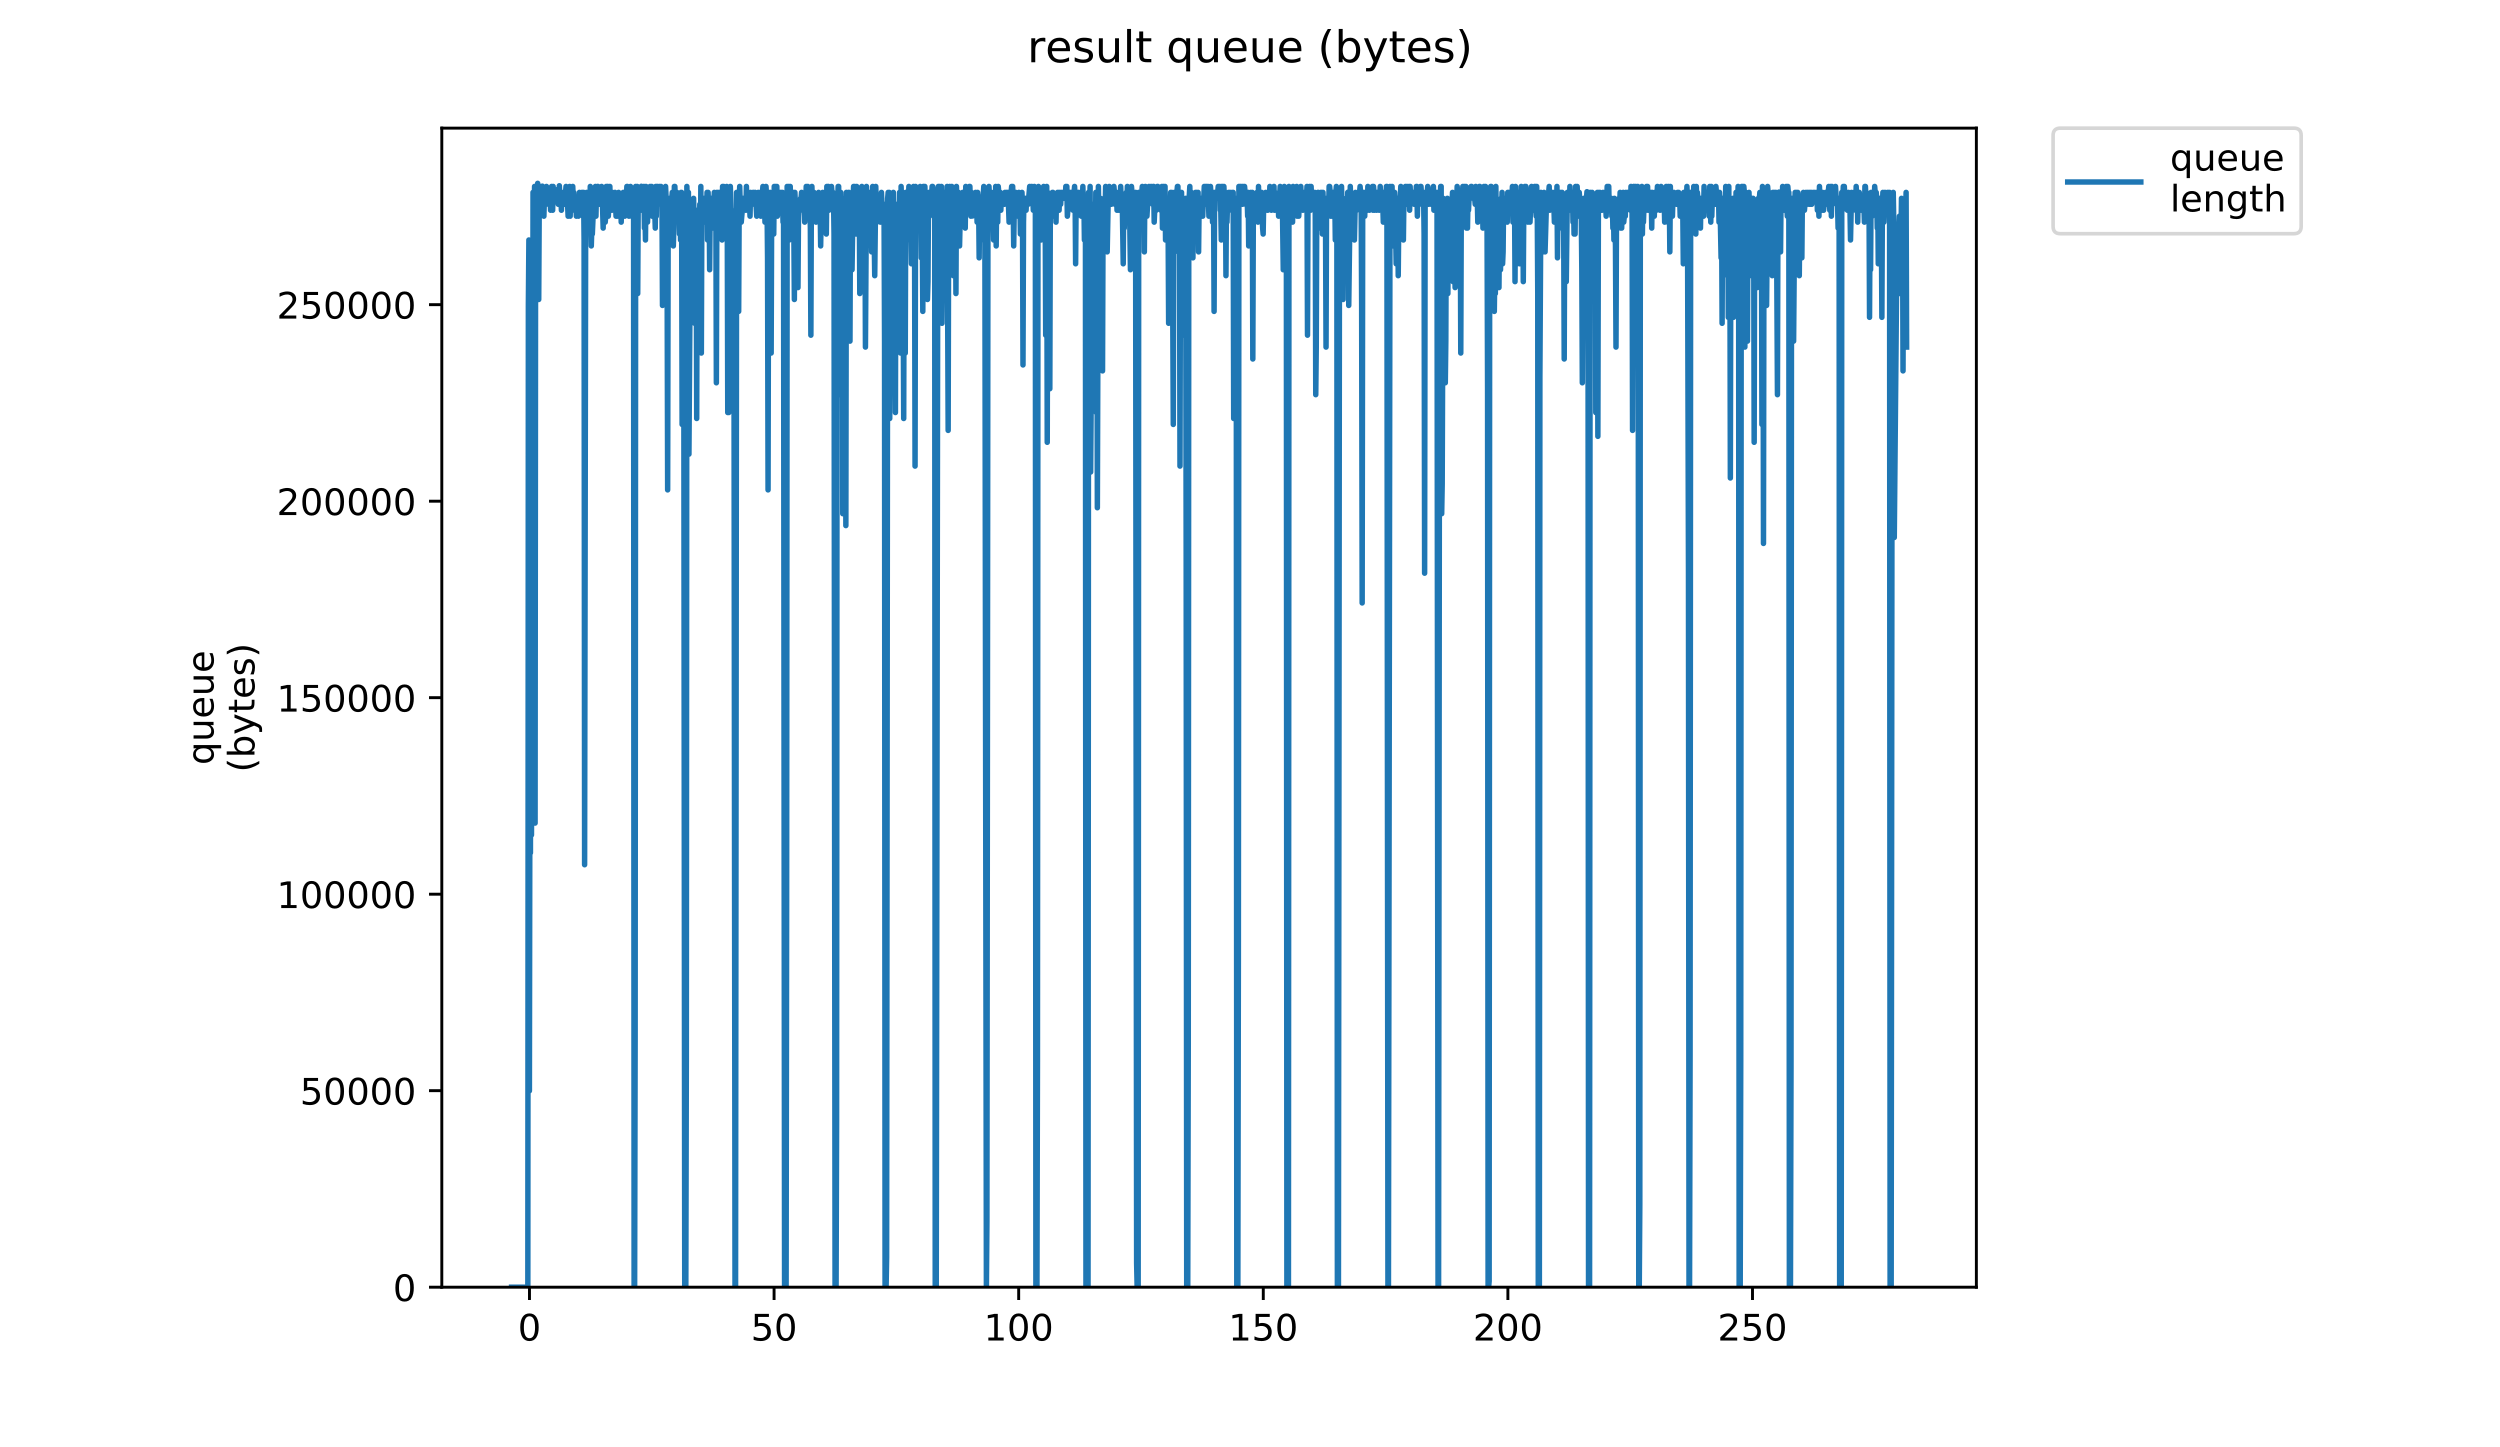 <?xml version="1.0" encoding="utf-8" standalone="no"?>
<!DOCTYPE svg PUBLIC "-//W3C//DTD SVG 1.1//EN"
  "http://www.w3.org/Graphics/SVG/1.1/DTD/svg11.dtd">
<!-- Created with matplotlib (https://matplotlib.org/) -->
<svg height="396pt" version="1.1" viewBox="0 0 684 396" width="684pt" xmlns="http://www.w3.org/2000/svg" xmlns:xlink="http://www.w3.org/1999/xlink">
 <defs>
  <style type="text/css">
*{stroke-linecap:butt;stroke-linejoin:round;}
  </style>
 </defs>
 <g id="figure_1">
  <g id="patch_1">
   <path d="M 0 396 
L 684 396 
L 684 0 
L 0 0 
z
" style="fill:#ffffff;"/>
  </g>
  <g id="axes_1">
   <g id="patch_2">
    <path d="M 120.879 352.174 
L 540.734 352.174 
L 540.734 35.062 
L 120.879 35.062 
z
" style="fill:#ffffff;"/>
   </g>
   <g id="matplotlib.axis_1">
    <g id="xtick_1">
     <g id="line2d_1">
      <defs>
       <path d="M 0 0 
L 0 3.5 
" id="ma0213776cd" style="stroke:#000000;stroke-width:0.8;"/>
      </defs>
      <g>
       <use style="stroke:#000000;stroke-width:0.8;" x="144.864" xlink:href="#ma0213776cd" y="352.174"/>
      </g>
     </g>
     <g id="text_1">
      <!-- 0 -->
      <defs>
       <path d="M 31.781 66.406 
Q 24.172 66.406 20.328 58.906 
Q 16.5 51.422 16.5 36.375 
Q 16.5 21.391 20.328 13.891 
Q 24.172 6.391 31.781 6.391 
Q 39.453 6.391 43.281 13.891 
Q 47.125 21.391 47.125 36.375 
Q 47.125 51.422 43.281 58.906 
Q 39.453 66.406 31.781 66.406 
z
M 31.781 74.219 
Q 44.047 74.219 50.516 64.516 
Q 56.984 54.828 56.984 36.375 
Q 56.984 17.969 50.516 8.266 
Q 44.047 -1.422 31.781 -1.422 
Q 19.531 -1.422 13.062 8.266 
Q 6.594 17.969 6.594 36.375 
Q 6.594 54.828 13.062 64.516 
Q 19.531 74.219 31.781 74.219 
z
" id="DejaVuSans-48"/>
      </defs>
      <g transform="translate(141.682 366.773)scale(0.1 -0.1)">
       <use xlink:href="#DejaVuSans-48"/>
      </g>
     </g>
    </g>
    <g id="xtick_2">
     <g id="line2d_2">
      <g>
       <use style="stroke:#000000;stroke-width:0.8;" x="211.787" xlink:href="#ma0213776cd" y="352.174"/>
      </g>
     </g>
     <g id="text_2">
      <!-- 50 -->
      <defs>
       <path d="M 10.797 72.906 
L 49.516 72.906 
L 49.516 64.594 
L 19.828 64.594 
L 19.828 46.734 
Q 21.969 47.469 24.109 47.828 
Q 26.266 48.188 28.422 48.188 
Q 40.625 48.188 47.75 41.5 
Q 54.891 34.812 54.891 23.391 
Q 54.891 11.625 47.562 5.094 
Q 40.234 -1.422 26.906 -1.422 
Q 22.312 -1.422 17.547 -0.641 
Q 12.797 0.141 7.719 1.703 
L 7.719 11.625 
Q 12.109 9.234 16.797 8.062 
Q 21.484 6.891 26.703 6.891 
Q 35.156 6.891 40.078 11.328 
Q 45.016 15.766 45.016 23.391 
Q 45.016 31 40.078 35.438 
Q 35.156 39.891 26.703 39.891 
Q 22.75 39.891 18.812 39.016 
Q 14.891 38.141 10.797 36.281 
z
" id="DejaVuSans-53"/>
      </defs>
      <g transform="translate(205.425 366.773)scale(0.1 -0.1)">
       <use xlink:href="#DejaVuSans-53"/>
       <use x="63.623" xlink:href="#DejaVuSans-48"/>
      </g>
     </g>
    </g>
    <g id="xtick_3">
     <g id="line2d_3">
      <g>
       <use style="stroke:#000000;stroke-width:0.8;" x="278.711" xlink:href="#ma0213776cd" y="352.174"/>
      </g>
     </g>
     <g id="text_3">
      <!-- 100 -->
      <defs>
       <path d="M 12.406 8.297 
L 28.516 8.297 
L 28.516 63.922 
L 10.984 60.406 
L 10.984 69.391 
L 28.422 72.906 
L 38.281 72.906 
L 38.281 8.297 
L 54.391 8.297 
L 54.391 0 
L 12.406 0 
z
" id="DejaVuSans-49"/>
      </defs>
      <g transform="translate(269.167 366.773)scale(0.1 -0.1)">
       <use xlink:href="#DejaVuSans-49"/>
       <use x="63.623" xlink:href="#DejaVuSans-48"/>
       <use x="127.246" xlink:href="#DejaVuSans-48"/>
      </g>
     </g>
    </g>
    <g id="xtick_4">
     <g id="line2d_4">
      <g>
       <use style="stroke:#000000;stroke-width:0.8;" x="345.634" xlink:href="#ma0213776cd" y="352.174"/>
      </g>
     </g>
     <g id="text_4">
      <!-- 150 -->
      <g transform="translate(336.091 366.773)scale(0.1 -0.1)">
       <use xlink:href="#DejaVuSans-49"/>
       <use x="63.623" xlink:href="#DejaVuSans-53"/>
       <use x="127.246" xlink:href="#DejaVuSans-48"/>
      </g>
     </g>
    </g>
    <g id="xtick_5">
     <g id="line2d_5">
      <g>
       <use style="stroke:#000000;stroke-width:0.8;" x="412.558" xlink:href="#ma0213776cd" y="352.174"/>
      </g>
     </g>
     <g id="text_5">
      <!-- 200 -->
      <defs>
       <path d="M 19.188 8.297 
L 53.609 8.297 
L 53.609 0 
L 7.328 0 
L 7.328 8.297 
Q 12.938 14.109 22.625 23.891 
Q 32.328 33.688 34.812 36.531 
Q 39.547 41.844 41.422 45.531 
Q 43.312 49.219 43.312 52.781 
Q 43.312 58.594 39.234 62.25 
Q 35.156 65.922 28.609 65.922 
Q 23.969 65.922 18.812 64.312 
Q 13.672 62.703 7.812 59.422 
L 7.812 69.391 
Q 13.766 71.781 18.938 73 
Q 24.125 74.219 28.422 74.219 
Q 39.75 74.219 46.484 68.547 
Q 53.219 62.891 53.219 53.422 
Q 53.219 48.922 51.531 44.891 
Q 49.859 40.875 45.406 35.406 
Q 44.188 33.984 37.641 27.219 
Q 31.109 20.453 19.188 8.297 
z
" id="DejaVuSans-50"/>
      </defs>
      <g transform="translate(403.014 366.773)scale(0.1 -0.1)">
       <use xlink:href="#DejaVuSans-50"/>
       <use x="63.623" xlink:href="#DejaVuSans-48"/>
       <use x="127.246" xlink:href="#DejaVuSans-48"/>
      </g>
     </g>
    </g>
    <g id="xtick_6">
     <g id="line2d_6">
      <g>
       <use style="stroke:#000000;stroke-width:0.8;" x="479.482" xlink:href="#ma0213776cd" y="352.174"/>
      </g>
     </g>
     <g id="text_6">
      <!-- 250 -->
      <g transform="translate(469.938 366.773)scale(0.1 -0.1)">
       <use xlink:href="#DejaVuSans-50"/>
       <use x="63.623" xlink:href="#DejaVuSans-53"/>
       <use x="127.246" xlink:href="#DejaVuSans-48"/>
      </g>
     </g>
    </g>
   </g>
   <g id="matplotlib.axis_2">
    <g id="ytick_1">
     <g id="line2d_7">
      <defs>
       <path d="M 0 0 
L -3.5 0 
" id="m1360ffd8de" style="stroke:#000000;stroke-width:0.8;"/>
      </defs>
      <g>
       <use style="stroke:#000000;stroke-width:0.8;" x="120.879" xlink:href="#m1360ffd8de" y="352.174"/>
      </g>
     </g>
     <g id="text_7">
      <!-- 0 -->
      <g transform="translate(107.516 355.973)scale(0.1 -0.1)">
       <use xlink:href="#DejaVuSans-48"/>
      </g>
     </g>
    </g>
    <g id="ytick_2">
     <g id="line2d_8">
      <g>
       <use style="stroke:#000000;stroke-width:0.8;" x="120.879" xlink:href="#m1360ffd8de" y="298.412"/>
      </g>
     </g>
     <g id="text_8">
      <!-- 50000 -->
      <g transform="translate(82.066 302.211)scale(0.1 -0.1)">
       <use xlink:href="#DejaVuSans-53"/>
       <use x="63.623" xlink:href="#DejaVuSans-48"/>
       <use x="127.246" xlink:href="#DejaVuSans-48"/>
       <use x="190.869" xlink:href="#DejaVuSans-48"/>
       <use x="254.492" xlink:href="#DejaVuSans-48"/>
      </g>
     </g>
    </g>
    <g id="ytick_3">
     <g id="line2d_9">
      <g>
       <use style="stroke:#000000;stroke-width:0.8;" x="120.879" xlink:href="#m1360ffd8de" y="244.65"/>
      </g>
     </g>
     <g id="text_9">
      <!-- 100000 -->
      <g transform="translate(75.704 248.449)scale(0.1 -0.1)">
       <use xlink:href="#DejaVuSans-49"/>
       <use x="63.623" xlink:href="#DejaVuSans-48"/>
       <use x="127.246" xlink:href="#DejaVuSans-48"/>
       <use x="190.869" xlink:href="#DejaVuSans-48"/>
       <use x="254.492" xlink:href="#DejaVuSans-48"/>
       <use x="318.115" xlink:href="#DejaVuSans-48"/>
      </g>
     </g>
    </g>
    <g id="ytick_4">
     <g id="line2d_10">
      <g>
       <use style="stroke:#000000;stroke-width:0.8;" x="120.879" xlink:href="#m1360ffd8de" y="190.888"/>
      </g>
     </g>
     <g id="text_10">
      <!-- 150000 -->
      <g transform="translate(75.704 194.687)scale(0.1 -0.1)">
       <use xlink:href="#DejaVuSans-49"/>
       <use x="63.623" xlink:href="#DejaVuSans-53"/>
       <use x="127.246" xlink:href="#DejaVuSans-48"/>
       <use x="190.869" xlink:href="#DejaVuSans-48"/>
       <use x="254.492" xlink:href="#DejaVuSans-48"/>
       <use x="318.115" xlink:href="#DejaVuSans-48"/>
      </g>
     </g>
    </g>
    <g id="ytick_5">
     <g id="line2d_11">
      <g>
       <use style="stroke:#000000;stroke-width:0.8;" x="120.879" xlink:href="#m1360ffd8de" y="137.126"/>
      </g>
     </g>
     <g id="text_11">
      <!-- 200000 -->
      <g transform="translate(75.704 140.925)scale(0.1 -0.1)">
       <use xlink:href="#DejaVuSans-50"/>
       <use x="63.623" xlink:href="#DejaVuSans-48"/>
       <use x="127.246" xlink:href="#DejaVuSans-48"/>
       <use x="190.869" xlink:href="#DejaVuSans-48"/>
       <use x="254.492" xlink:href="#DejaVuSans-48"/>
       <use x="318.115" xlink:href="#DejaVuSans-48"/>
      </g>
     </g>
    </g>
    <g id="ytick_6">
     <g id="line2d_12">
      <g>
       <use style="stroke:#000000;stroke-width:0.8;" x="120.879" xlink:href="#m1360ffd8de" y="83.364"/>
      </g>
     </g>
     <g id="text_12">
      <!-- 250000 -->
      <g transform="translate(75.704 87.164)scale(0.1 -0.1)">
       <use xlink:href="#DejaVuSans-50"/>
       <use x="63.623" xlink:href="#DejaVuSans-53"/>
       <use x="127.246" xlink:href="#DejaVuSans-48"/>
       <use x="190.869" xlink:href="#DejaVuSans-48"/>
       <use x="254.492" xlink:href="#DejaVuSans-48"/>
       <use x="318.115" xlink:href="#DejaVuSans-48"/>
      </g>
     </g>
    </g>
    <g id="text_13">
     <!-- queue -->
     <defs>
      <path d="M 14.797 27.297 
Q 14.797 17.391 18.875 11.75 
Q 22.953 6.109 30.078 6.109 
Q 37.203 6.109 41.297 11.75 
Q 45.406 17.391 45.406 27.297 
Q 45.406 37.203 41.297 42.844 
Q 37.203 48.484 30.078 48.484 
Q 22.953 48.484 18.875 42.844 
Q 14.797 37.203 14.797 27.297 
z
M 45.406 8.203 
Q 42.578 3.328 38.25 0.953 
Q 33.938 -1.422 27.875 -1.422 
Q 17.969 -1.422 11.734 6.484 
Q 5.516 14.406 5.516 27.297 
Q 5.516 40.188 11.734 48.094 
Q 17.969 56 27.875 56 
Q 33.938 56 38.25 53.625 
Q 42.578 51.266 45.406 46.391 
L 45.406 54.688 
L 54.391 54.688 
L 54.391 -20.797 
L 45.406 -20.797 
z
" id="DejaVuSans-113"/>
      <path d="M 8.5 21.578 
L 8.5 54.688 
L 17.484 54.688 
L 17.484 21.922 
Q 17.484 14.156 20.5 10.266 
Q 23.531 6.391 29.594 6.391 
Q 36.859 6.391 41.078 11.031 
Q 45.312 15.672 45.312 23.688 
L 45.312 54.688 
L 54.297 54.688 
L 54.297 0 
L 45.312 0 
L 45.312 8.406 
Q 42.047 3.422 37.719 1 
Q 33.406 -1.422 27.688 -1.422 
Q 18.266 -1.422 13.375 4.438 
Q 8.5 10.297 8.5 21.578 
z
M 31.109 56 
z
" id="DejaVuSans-117"/>
      <path d="M 56.203 29.594 
L 56.203 25.203 
L 14.891 25.203 
Q 15.484 15.922 20.484 11.062 
Q 25.484 6.203 34.422 6.203 
Q 39.594 6.203 44.453 7.469 
Q 49.312 8.734 54.109 11.281 
L 54.109 2.781 
Q 49.266 0.734 44.188 -0.344 
Q 39.109 -1.422 33.891 -1.422 
Q 20.797 -1.422 13.156 6.188 
Q 5.516 13.812 5.516 26.812 
Q 5.516 40.234 12.766 48.109 
Q 20.016 56 32.328 56 
Q 43.359 56 49.781 48.891 
Q 56.203 41.797 56.203 29.594 
z
M 47.219 32.234 
Q 47.125 39.594 43.094 43.984 
Q 39.062 48.391 32.422 48.391 
Q 24.906 48.391 20.391 44.141 
Q 15.875 39.891 15.188 32.172 
z
" id="DejaVuSans-101"/>
     </defs>
     <g transform="translate(58.426 209.283)rotate(-90)scale(0.1 -0.1)">
      <use xlink:href="#DejaVuSans-113"/>
      <use x="63.477" xlink:href="#DejaVuSans-117"/>
      <use x="126.855" xlink:href="#DejaVuSans-101"/>
      <use x="188.379" xlink:href="#DejaVuSans-117"/>
      <use x="251.758" xlink:href="#DejaVuSans-101"/>
     </g>
     <!-- (bytes) -->
     <defs>
      <path d="M 31 75.875 
Q 24.469 64.656 21.281 53.656 
Q 18.109 42.672 18.109 31.391 
Q 18.109 20.125 21.312 9.062 
Q 24.516 -2 31 -13.188 
L 23.188 -13.188 
Q 15.875 -1.703 12.234 9.375 
Q 8.594 20.453 8.594 31.391 
Q 8.594 42.281 12.203 53.312 
Q 15.828 64.359 23.188 75.875 
z
" id="DejaVuSans-40"/>
      <path d="M 48.688 27.297 
Q 48.688 37.203 44.609 42.844 
Q 40.531 48.484 33.406 48.484 
Q 26.266 48.484 22.188 42.844 
Q 18.109 37.203 18.109 27.297 
Q 18.109 17.391 22.188 11.75 
Q 26.266 6.109 33.406 6.109 
Q 40.531 6.109 44.609 11.75 
Q 48.688 17.391 48.688 27.297 
z
M 18.109 46.391 
Q 20.953 51.266 25.266 53.625 
Q 29.594 56 35.594 56 
Q 45.562 56 51.781 48.094 
Q 58.016 40.188 58.016 27.297 
Q 58.016 14.406 51.781 6.484 
Q 45.562 -1.422 35.594 -1.422 
Q 29.594 -1.422 25.266 0.953 
Q 20.953 3.328 18.109 8.203 
L 18.109 0 
L 9.078 0 
L 9.078 75.984 
L 18.109 75.984 
z
" id="DejaVuSans-98"/>
      <path d="M 32.172 -5.078 
Q 28.375 -14.844 24.75 -17.812 
Q 21.141 -20.797 15.094 -20.797 
L 7.906 -20.797 
L 7.906 -13.281 
L 13.188 -13.281 
Q 16.891 -13.281 18.938 -11.516 
Q 21 -9.766 23.484 -3.219 
L 25.094 0.875 
L 2.984 54.688 
L 12.5 54.688 
L 29.594 11.922 
L 46.688 54.688 
L 56.203 54.688 
z
" id="DejaVuSans-121"/>
      <path d="M 18.312 70.219 
L 18.312 54.688 
L 36.812 54.688 
L 36.812 47.703 
L 18.312 47.703 
L 18.312 18.016 
Q 18.312 11.328 20.141 9.422 
Q 21.969 7.516 27.594 7.516 
L 36.812 7.516 
L 36.812 0 
L 27.594 0 
Q 17.188 0 13.234 3.875 
Q 9.281 7.766 9.281 18.016 
L 9.281 47.703 
L 2.688 47.703 
L 2.688 54.688 
L 9.281 54.688 
L 9.281 70.219 
z
" id="DejaVuSans-116"/>
      <path d="M 44.281 53.078 
L 44.281 44.578 
Q 40.484 46.531 36.375 47.5 
Q 32.281 48.484 27.875 48.484 
Q 21.188 48.484 17.844 46.438 
Q 14.5 44.391 14.5 40.281 
Q 14.5 37.156 16.891 35.375 
Q 19.281 33.594 26.516 31.984 
L 29.594 31.297 
Q 39.156 29.25 43.188 25.516 
Q 47.219 21.781 47.219 15.094 
Q 47.219 7.469 41.188 3.016 
Q 35.156 -1.422 24.609 -1.422 
Q 20.219 -1.422 15.453 -0.562 
Q 10.688 0.297 5.422 2 
L 5.422 11.281 
Q 10.406 8.688 15.234 7.391 
Q 20.062 6.109 24.812 6.109 
Q 31.156 6.109 34.562 8.281 
Q 37.984 10.453 37.984 14.406 
Q 37.984 18.062 35.516 20.016 
Q 33.062 21.969 24.703 23.781 
L 21.578 24.516 
Q 13.234 26.266 9.516 29.906 
Q 5.812 33.547 5.812 39.891 
Q 5.812 47.609 11.281 51.797 
Q 16.75 56 26.812 56 
Q 31.781 56 36.172 55.266 
Q 40.578 54.547 44.281 53.078 
z
" id="DejaVuSans-115"/>
      <path d="M 8.016 75.875 
L 15.828 75.875 
Q 23.141 64.359 26.781 53.312 
Q 30.422 42.281 30.422 31.391 
Q 30.422 20.453 26.781 9.375 
Q 23.141 -1.703 15.828 -13.188 
L 8.016 -13.188 
Q 14.5 -2 17.703 9.062 
Q 20.906 20.125 20.906 31.391 
Q 20.906 42.672 17.703 53.656 
Q 14.5 64.656 8.016 75.875 
z
" id="DejaVuSans-41"/>
     </defs>
     <g transform="translate(69.624 211.295)rotate(-90)scale(0.1 -0.1)">
      <use xlink:href="#DejaVuSans-40"/>
      <use x="39.014" xlink:href="#DejaVuSans-98"/>
      <use x="102.49" xlink:href="#DejaVuSans-121"/>
      <use x="161.67" xlink:href="#DejaVuSans-116"/>
      <use x="200.879" xlink:href="#DejaVuSans-101"/>
      <use x="262.402" xlink:href="#DejaVuSans-115"/>
      <use x="314.502" xlink:href="#DejaVuSans-41"/>
     </g>
    </g>
   </g>
   <g id="line2d_13">
    <path clip-path="url(#pb6601cc6c5)" d="M 139.963 352.174 
L 144.417 352.174 
L 144.56 83.569 
L 144.702 65.662 
L 144.844 298.453 
L 144.985 207.29 
L 145.126 233.337 
L 145.268 132.406 
L 145.409 228.453 
L 145.55 194.267 
L 145.692 191.011 
L 145.834 52.638 
L 145.975 54.266 
L 146.116 59.15 
L 146.258 51.01 
L 146.399 225.197 
L 146.541 57.522 
L 146.683 55.894 
L 146.825 51.01 
L 146.968 54.266 
L 147.109 50.163 
L 147.393 81.941 
L 147.534 55.894 
L 147.677 59.15 
L 147.818 51.01 
L 147.959 57.522 
L 148.241 51.01 
L 148.383 50.931 
L 148.524 54.266 
L 148.665 54.266 
L 148.807 59.15 
L 148.948 54.266 
L 149.23 54.266 
L 149.37 55.894 
L 149.511 51.01 
L 149.652 54.266 
L 149.934 54.266 
L 150.075 55.894 
L 150.216 52.638 
L 150.358 52.638 
L 150.499 54.266 
L 150.64 57.522 
L 150.921 51.01 
L 151.203 57.522 
L 151.343 51.01 
L 151.484 54.266 
L 151.625 52.638 
L 151.765 52.567 
L 151.906 52.638 
L 152.047 54.266 
L 152.329 54.195 
L 152.469 51.862 
L 152.61 52.638 
L 152.751 55.894 
L 153.034 50.822 
L 153.317 55.894 
L 153.458 54.266 
L 153.6 57.522 
L 153.741 54.053 
L 153.882 54.266 
L 154.023 54.266 
L 154.164 52.638 
L 154.305 55.894 
L 154.446 55.894 
L 154.587 52.638 
L 154.728 52.638 
L 154.868 51.01 
L 155.009 54.266 
L 155.15 54.266 
L 155.292 55.894 
L 155.433 59.15 
L 155.575 55.894 
L 155.716 55.894 
L 155.858 51.01 
L 155.999 59.15 
L 156.14 52.638 
L 156.28 57.522 
L 156.421 55.894 
L 156.562 57.522 
L 156.703 51.01 
L 156.844 54.266 
L 156.986 52.638 
L 157.126 55.894 
L 157.268 55.894 
L 157.408 54.266 
L 157.549 55.894 
L 157.69 59.15 
L 157.972 54.266 
L 158.113 54.266 
L 158.254 59.15 
L 158.536 52.638 
L 158.677 57.522 
L 159.1 57.522 
L 159.241 52.638 
L 159.382 52.638 
L 159.524 59.15 
L 159.665 52.638 
L 159.806 65.662 
L 159.947 236.592 
L 160.229 64.034 
L 160.511 52.638 
L 160.792 57.522 
L 160.934 52.638 
L 161.075 55.894 
L 161.216 55.894 
L 161.357 59.15 
L 161.498 51.01 
L 161.78 67.289 
L 161.92 62.406 
L 162.061 64.034 
L 162.484 54.266 
L 162.626 55.894 
L 162.907 51.01 
L 163.048 59.15 
L 163.189 52.638 
L 163.33 52.638 
L 163.47 51.01 
L 163.612 51.01 
L 163.753 55.894 
L 163.893 55.894 
L 164.034 54.266 
L 164.175 54.266 
L 164.316 52.638 
L 164.457 52.638 
L 164.598 51.01 
L 164.739 52.638 
L 165.022 62.406 
L 165.164 54.266 
L 165.446 54.266 
L 165.587 60.778 
L 165.728 59.15 
L 165.868 51.01 
L 166.009 57.522 
L 166.15 51.01 
L 166.292 51.01 
L 166.433 59.15 
L 166.856 51.01 
L 166.997 57.522 
L 167.138 52.638 
L 167.28 54.266 
L 167.421 57.522 
L 167.562 52.638 
L 167.703 55.894 
L 167.844 54.266 
L 167.985 55.894 
L 168.126 55.894 
L 168.267 52.638 
L 168.549 59.15 
L 168.69 59.15 
L 168.831 57.522 
L 168.972 59.15 
L 169.256 52.638 
L 169.538 59.15 
L 169.82 54.266 
L 169.961 60.778 
L 170.101 54.266 
L 170.242 55.894 
L 170.384 59.15 
L 170.525 52.638 
L 170.807 52.638 
L 170.948 59.15 
L 171.089 52.638 
L 171.229 57.522 
L 171.512 51.01 
L 171.653 51.01 
L 171.794 54.266 
L 171.935 54.266 
L 172.076 59.15 
L 172.218 52.638 
L 172.36 52.638 
L 172.502 51.01 
L 172.784 59.15 
L 172.925 52.638 
L 173.066 54.266 
L 173.207 52.638 
L 173.348 54.266 
L 173.491 352.174 
L 173.633 352.174 
L 173.774 283.802 
L 173.914 51.01 
L 174.055 54.266 
L 174.337 51.01 
L 174.478 80.313 
L 174.619 54.266 
L 174.903 54.266 
L 175.044 52.638 
L 175.328 57.522 
L 175.47 50.965 
L 175.893 55.894 
L 176.034 54.266 
L 176.175 51.01 
L 176.316 62.406 
L 176.458 57.522 
L 176.599 65.662 
L 176.739 51.01 
L 176.88 55.894 
L 177.022 55.894 
L 177.163 60.778 
L 177.305 52.638 
L 177.587 57.522 
L 177.869 51.01 
L 178.151 55.894 
L 178.291 51.01 
L 178.432 59.15 
L 178.715 55.894 
L 178.855 57.522 
L 179.137 57.522 
L 179.277 62.406 
L 179.418 51.01 
L 179.559 59.15 
L 179.702 51.01 
L 179.843 51.01 
L 179.984 55.894 
L 180.125 52.638 
L 180.266 52.638 
L 180.407 51.01 
L 180.548 52.638 
L 180.689 55.894 
L 180.83 51.01 
L 180.971 55.894 
L 181.112 54.266 
L 181.253 83.569 
L 181.536 57.522 
L 181.677 55.894 
L 181.959 62.406 
L 182.102 51.01 
L 182.244 54.266 
L 182.385 54.266 
L 182.526 75.429 
L 182.668 134.034 
L 182.81 60.778 
L 182.951 55.894 
L 183.092 57.522 
L 183.233 54.266 
L 183.374 55.894 
L 183.516 62.406 
L 183.798 54.266 
L 183.94 52.638 
L 184.081 57.522 
L 184.222 67.289 
L 184.363 62.406 
L 184.504 51.01 
L 184.645 51.01 
L 184.785 55.894 
L 184.926 52.638 
L 185.067 55.894 
L 185.21 52.638 
L 185.351 54.266 
L 185.492 54.266 
L 185.633 57.522 
L 185.775 54.266 
L 185.917 64.034 
L 186.059 55.894 
L 186.2 65.662 
L 186.341 52.638 
L 186.483 52.638 
L 186.625 116.127 
L 186.767 59.15 
L 186.907 64.034 
L 187.049 54.266 
L 187.34 352.174 
L 187.639 352.174 
L 187.782 290.313 
L 187.925 51.01 
L 188.069 55.894 
L 188.211 52.638 
L 188.352 52.638 
L 188.494 124.258 
L 188.919 62.406 
L 189.06 59.15 
L 189.201 68.917 
L 189.342 67.289 
L 189.483 59.15 
L 189.625 60.778 
L 189.767 54.266 
L 189.908 60.778 
L 190.05 88.452 
L 190.191 60.778 
L 190.333 73.801 
L 190.474 57.522 
L 190.615 114.499 
L 190.756 59.15 
L 190.898 60.778 
L 191.039 77.057 
L 191.179 57.522 
L 191.321 73.801 
L 191.463 55.894 
L 191.605 75.429 
L 191.747 51.01 
L 191.889 96.592 
L 192.031 55.894 
L 192.314 59.15 
L 192.598 54.266 
L 192.74 60.778 
L 192.881 55.894 
L 193.023 59.15 
L 193.165 57.522 
L 193.307 59.15 
L 193.449 52.638 
L 193.591 65.662 
L 193.733 52.638 
L 193.875 57.522 
L 194.016 54.266 
L 194.158 73.801 
L 194.3 57.522 
L 194.442 59.15 
L 194.584 54.266 
L 194.726 57.522 
L 194.868 55.894 
L 195.009 62.406 
L 195.151 54.266 
L 195.292 55.894 
L 195.434 52.638 
L 195.575 55.894 
L 195.857 55.894 
L 195.998 104.731 
L 196.139 52.638 
L 196.281 55.894 
L 196.422 52.638 
L 196.564 59.15 
L 196.847 52.638 
L 196.989 55.894 
L 197.13 54.266 
L 197.272 54.266 
L 197.414 55.894 
L 197.556 65.662 
L 197.697 51.01 
L 197.839 60.778 
L 197.98 51.01 
L 198.122 62.406 
L 198.263 52.638 
L 198.404 55.894 
L 198.545 54.266 
L 198.686 62.406 
L 198.828 51.01 
L 198.969 55.894 
L 199.111 112.871 
L 199.253 52.638 
L 199.394 112.871 
L 199.535 54.266 
L 199.677 64.034 
L 199.819 51.01 
L 200.103 60.778 
L 200.245 57.522 
L 200.387 62.406 
L 200.528 62.406 
L 200.67 106.359 
L 200.812 83.569 
L 201.099 352.174 
L 201.249 352.174 
L 201.531 52.638 
L 201.815 52.638 
L 201.956 54.266 
L 202.098 85.197 
L 202.24 55.894 
L 202.381 51.01 
L 202.522 55.894 
L 202.664 55.894 
L 202.805 60.778 
L 203.088 57.522 
L 203.229 54.266 
L 203.371 54.266 
L 203.512 57.522 
L 203.654 54.266 
L 203.938 54.266 
L 204.079 57.522 
L 204.22 51.01 
L 204.361 55.894 
L 204.642 52.638 
L 204.924 55.894 
L 205.065 55.894 
L 205.207 59.15 
L 205.347 52.638 
L 205.629 55.894 
L 205.77 55.894 
L 206.051 52.638 
L 206.192 52.638 
L 206.332 55.894 
L 206.474 55.894 
L 206.615 52.638 
L 206.755 54.266 
L 207.038 59.15 
L 207.18 57.522 
L 207.321 57.522 
L 207.462 52.638 
L 207.604 54.266 
L 207.744 54.266 
L 207.886 55.894 
L 208.027 52.638 
L 208.169 59.15 
L 208.309 52.638 
L 208.45 54.266 
L 208.732 51.01 
L 208.873 52.638 
L 209.014 55.894 
L 209.155 54.266 
L 209.297 60.778 
L 209.438 57.522 
L 209.579 51.01 
L 209.86 55.894 
L 210.001 70.545 
L 210.142 134.034 
L 210.284 60.778 
L 210.425 54.266 
L 210.566 55.894 
L 210.707 52.638 
L 210.848 59.15 
L 210.989 96.592 
L 211.13 55.894 
L 211.271 54.266 
L 211.412 54.266 
L 211.553 52.638 
L 211.694 64.034 
L 211.835 51.01 
L 211.976 55.894 
L 212.117 51.01 
L 212.258 54.266 
L 212.539 51.01 
L 212.68 59.15 
L 212.821 57.522 
L 212.963 54.266 
L 213.245 57.522 
L 213.527 52.638 
L 213.668 54.266 
L 213.808 52.638 
L 213.95 55.894 
L 214.092 52.638 
L 214.232 60.778 
L 214.374 54.266 
L 214.657 352.174 
L 214.798 352.174 
L 214.94 308.221 
L 215.081 352.174 
L 215.222 246.36 
L 215.363 51.01 
L 215.504 55.894 
L 215.786 51.01 
L 215.927 65.662 
L 216.209 51.01 
L 216.35 59.15 
L 216.49 55.894 
L 216.631 55.894 
L 216.772 54.266 
L 216.913 55.894 
L 217.053 52.638 
L 217.195 62.406 
L 217.337 81.941 
L 217.477 52.638 
L 217.619 55.894 
L 217.76 78.685 
L 217.901 57.522 
L 218.041 59.15 
L 218.182 57.522 
L 218.323 78.685 
L 218.464 59.15 
L 218.606 55.894 
L 218.889 55.894 
L 219.03 54.266 
L 219.171 54.266 
L 219.313 52.638 
L 219.453 54.266 
L 219.595 57.522 
L 219.736 55.894 
L 220.019 55.894 
L 220.16 60.778 
L 220.301 52.638 
L 220.441 55.894 
L 220.582 51.01 
L 220.723 57.522 
L 220.865 55.894 
L 221.007 51.01 
L 221.148 55.894 
L 221.29 52.638 
L 221.432 52.638 
L 221.573 55.894 
L 221.715 62.406 
L 221.855 91.708 
L 221.996 52.638 
L 222.136 51.01 
L 222.277 55.894 
L 222.418 55.894 
L 222.7 52.638 
L 222.841 57.522 
L 222.981 57.522 
L 223.122 55.894 
L 223.263 60.778 
L 223.545 54.266 
L 223.828 54.266 
L 223.969 52.638 
L 224.25 55.894 
L 224.391 55.894 
L 224.531 67.289 
L 224.672 59.15 
L 224.813 60.778 
L 225.094 52.638 
L 225.236 60.778 
L 225.377 55.894 
L 225.518 57.522 
L 225.799 52.638 
L 225.94 55.894 
L 226.08 64.034 
L 226.221 51.01 
L 226.362 54.266 
L 226.503 51.01 
L 226.644 51.01 
L 226.784 57.522 
L 227.065 52.638 
L 227.206 52.638 
L 227.347 54.266 
L 227.488 51.01 
L 227.628 52.638 
L 227.91 52.638 
L 228.051 54.266 
L 228.191 64.034 
L 228.472 352.174 
L 228.753 352.174 
L 228.893 306.593 
L 229.034 54.266 
L 229.174 55.894 
L 229.315 51.01 
L 229.456 51.01 
L 229.737 98.22 
L 229.877 107.987 
L 230.018 52.638 
L 230.299 60.778 
L 230.439 54.266 
L 230.58 140.546 
L 230.722 65.662 
L 230.863 125.894 
L 231.004 60.778 
L 231.145 60.778 
L 231.286 81.941 
L 231.426 143.801 
L 231.567 52.638 
L 231.708 90.08 
L 231.848 54.266 
L 231.99 70.545 
L 232.131 52.638 
L 232.272 52.638 
L 232.554 93.336 
L 232.695 55.894 
L 232.836 54.266 
L 233.119 73.801 
L 233.402 54.266 
L 233.542 51.01 
L 233.684 55.894 
L 233.825 51.01 
L 234.106 57.522 
L 234.247 64.034 
L 234.388 51.01 
L 234.529 55.894 
L 234.67 52.638 
L 234.811 57.522 
L 234.953 57.522 
L 235.093 54.266 
L 235.235 80.313 
L 235.375 52.638 
L 235.516 54.266 
L 235.657 54.266 
L 235.797 51.01 
L 236.081 57.477 
L 236.362 52.638 
L 236.644 55.894 
L 236.784 94.964 
L 237.066 51.01 
L 237.207 60.778 
L 237.349 54.266 
L 237.49 55.894 
L 237.631 59.15 
L 237.772 52.638 
L 237.913 54.266 
L 238.055 57.522 
L 238.197 67.289 
L 238.338 55.894 
L 238.479 68.917 
L 238.761 51.01 
L 238.901 52.638 
L 239.043 64.034 
L 239.183 65.662 
L 239.325 75.429 
L 239.608 51.01 
L 239.89 60.778 
L 240.032 54.266 
L 240.315 57.522 
L 240.598 54.266 
L 240.881 60.778 
L 241.165 52.638 
L 241.446 59.15 
L 241.588 55.894 
L 241.73 60.778 
L 241.871 55.894 
L 242.013 93.336 
L 242.154 352.174 
L 242.439 352.174 
L 242.58 344.035 
L 242.863 54.266 
L 243.004 52.638 
L 243.146 54.266 
L 243.287 52.638 
L 243.429 114.499 
L 243.713 57.522 
L 243.855 99.848 
L 243.996 64.034 
L 244.42 52.638 
L 244.562 60.778 
L 244.703 59.15 
L 244.986 112.871 
L 245.128 55.894 
L 245.269 60.778 
L 245.41 59.15 
L 245.551 60.778 
L 245.693 55.894 
L 245.834 60.778 
L 245.976 88.452 
L 246.117 52.638 
L 246.259 52.638 
L 246.401 96.592 
L 246.542 51.01 
L 246.684 55.894 
L 246.967 52.638 
L 247.252 114.499 
L 247.393 55.894 
L 247.535 54.266 
L 247.677 96.592 
L 247.818 52.638 
L 247.96 60.778 
L 248.101 55.894 
L 248.526 55.894 
L 248.667 51.01 
L 248.949 65.662 
L 249.09 52.638 
L 249.372 72.173 
L 249.936 51.01 
L 250.077 64.034 
L 250.217 62.406 
L 250.359 127.522 
L 250.5 51.01 
L 250.641 52.638 
L 251.205 52.638 
L 251.346 55.894 
L 251.487 54.266 
L 251.628 55.894 
L 251.769 51.01 
L 251.911 57.522 
L 252.052 70.545 
L 252.193 59.15 
L 252.336 64.034 
L 252.477 85.197 
L 252.619 51.01 
L 252.76 51.01 
L 252.902 55.894 
L 253.044 51.01 
L 253.186 55.894 
L 253.468 52.638 
L 253.609 57.522 
L 253.751 81.941 
L 253.893 77.057 
L 254.035 54.266 
L 254.176 52.638 
L 254.318 59.15 
L 254.601 52.638 
L 254.743 55.894 
L 255.026 51.01 
L 255.168 51.01 
L 255.31 52.638 
L 255.452 52.638 
L 255.593 54.266 
L 255.735 59.15 
L 255.877 352.174 
L 256.159 352.174 
L 256.585 52.638 
L 256.726 51.01 
L 256.868 55.894 
L 257.01 51.01 
L 257.151 54.266 
L 257.293 52.638 
L 257.435 57.522 
L 257.577 51.01 
L 257.719 88.452 
L 258.002 55.894 
L 258.144 68.917 
L 258.428 52.638 
L 258.569 54.266 
L 258.71 54.266 
L 258.851 59.15 
L 258.992 57.522 
L 259.134 51.01 
L 259.418 117.755 
L 259.56 52.638 
L 259.701 54.266 
L 259.843 51.01 
L 259.985 59.15 
L 260.41 51.01 
L 260.835 75.429 
L 260.976 52.638 
L 261.26 52.638 
L 261.402 55.894 
L 261.544 80.313 
L 261.685 51.01 
L 261.826 55.894 
L 261.968 54.266 
L 262.11 54.266 
L 262.252 52.638 
L 262.393 54.266 
L 262.535 67.289 
L 262.817 54.266 
L 262.959 54.266 
L 263.1 59.15 
L 263.384 52.638 
L 263.526 55.894 
L 263.667 52.638 
L 263.808 55.894 
L 263.949 55.894 
L 264.09 62.406 
L 264.231 51.01 
L 264.372 55.894 
L 264.654 55.894 
L 264.795 54.266 
L 264.936 55.894 
L 265.218 51.01 
L 265.359 51.01 
L 265.641 59.15 
L 265.782 52.638 
L 265.922 54.266 
L 266.064 59.105 
L 266.205 54.266 
L 266.769 54.266 
L 266.91 52.638 
L 267.051 55.894 
L 267.192 55.894 
L 267.332 60.778 
L 267.473 52.638 
L 267.755 55.894 
L 267.896 70.545 
L 268.037 54.266 
L 268.178 54.266 
L 268.319 65.662 
L 268.601 54.266 
L 268.742 54.266 
L 268.883 55.894 
L 269.164 51.01 
L 269.305 52.638 
L 269.447 52.638 
L 269.877 352.174 
L 270.02 334.267 
L 270.302 55.894 
L 270.583 51.01 
L 270.724 54.266 
L 270.866 52.638 
L 271.006 52.638 
L 271.147 54.266 
L 271.288 52.638 
L 271.43 59.15 
L 271.57 57.522 
L 271.711 59.15 
L 271.852 65.662 
L 271.993 57.522 
L 272.134 57.522 
L 272.275 62.406 
L 272.416 51.01 
L 272.557 67.289 
L 272.697 52.638 
L 272.979 60.778 
L 273.12 51.01 
L 273.261 52.638 
L 273.543 57.334 
L 273.684 52.638 
L 273.825 57.522 
L 273.965 54.266 
L 274.106 55.894 
L 274.388 55.894 
L 274.53 54.266 
L 274.671 54.266 
L 274.812 55.894 
L 274.953 52.638 
L 275.094 54.266 
L 275.236 54.266 
L 275.377 52.638 
L 275.517 52.638 
L 275.658 55.804 
L 275.799 52.638 
L 276.081 60.778 
L 276.504 52.638 
L 276.645 52.638 
L 276.786 51.01 
L 276.927 55.894 
L 277.067 51.01 
L 277.208 55.894 
L 277.348 67.289 
L 277.492 57.522 
L 277.914 52.638 
L 278.055 54.266 
L 278.337 54.266 
L 278.478 59.15 
L 278.761 52.638 
L 278.901 57.522 
L 279.042 54.266 
L 279.183 64.034 
L 279.606 52.638 
L 279.747 55.894 
L 279.889 99.848 
L 280.03 60.778 
L 280.172 54.266 
L 280.595 54.266 
L 280.736 57.522 
L 280.876 54.266 
L 281.017 55.894 
L 281.299 55.894 
L 281.722 51.01 
L 281.864 54.221 
L 282.005 52.638 
L 282.146 54.266 
L 282.287 51.01 
L 282.428 55.894 
L 282.57 54.266 
L 282.712 57.522 
L 282.853 55.894 
L 282.995 51.01 
L 283.276 57.522 
L 283.419 352.174 
L 283.706 352.174 
L 283.847 290.313 
L 283.988 52.638 
L 284.128 51.01 
L 284.269 52.638 
L 284.409 55.894 
L 284.551 54.266 
L 284.691 54.266 
L 284.832 65.662 
L 285.114 54.266 
L 285.255 57.522 
L 285.397 55.894 
L 285.538 51.01 
L 285.679 60.778 
L 285.819 55.894 
L 285.96 55.894 
L 286.101 91.708 
L 286.241 52.638 
L 286.383 51.01 
L 286.524 121.011 
L 286.665 52.638 
L 286.807 55.894 
L 286.948 55.894 
L 287.089 67.289 
L 287.23 106.359 
L 287.371 55.894 
L 287.512 57.522 
L 287.653 54.266 
L 287.794 57.522 
L 287.935 52.638 
L 288.077 52.638 
L 288.219 59.15 
L 288.359 59.15 
L 288.5 54.266 
L 288.642 57.522 
L 288.783 54.266 
L 288.924 60.778 
L 289.065 54.266 
L 289.206 55.894 
L 289.347 52.638 
L 289.489 54.266 
L 289.63 52.638 
L 289.771 57.522 
L 289.912 52.638 
L 290.194 55.894 
L 290.334 52.638 
L 290.475 54.266 
L 290.617 52.638 
L 290.759 54.266 
L 291.042 54.266 
L 291.183 52.638 
L 291.324 54.266 
L 291.465 54.266 
L 291.606 51.01 
L 291.746 54.266 
L 291.887 51.01 
L 292.028 59.15 
L 292.17 57.522 
L 292.311 54.266 
L 292.452 55.894 
L 292.734 52.638 
L 292.875 55.894 
L 293.157 52.638 
L 293.582 57.522 
L 293.864 52.638 
L 294.006 51.01 
L 294.147 54.266 
L 294.289 72.173 
L 294.43 54.266 
L 294.572 59.15 
L 294.713 54.266 
L 294.855 55.894 
L 294.996 52.638 
L 295.137 52.638 
L 295.278 54.266 
L 295.702 54.266 
L 295.844 59.15 
L 295.985 54.266 
L 296.126 55.894 
L 296.268 51.01 
L 296.41 55.894 
L 296.551 54.266 
L 296.693 65.662 
L 296.834 55.894 
L 296.976 59.15 
L 297.117 352.174 
L 297.687 352.174 
L 297.829 52.638 
L 297.971 52.638 
L 298.113 55.894 
L 298.254 51.01 
L 298.396 129.15 
L 298.962 55.894 
L 299.104 90.08 
L 299.387 60.778 
L 299.529 88.452 
L 299.812 52.638 
L 299.953 112.871 
L 300.094 55.894 
L 300.235 138.918 
L 300.518 51.01 
L 300.66 60.778 
L 300.801 55.894 
L 300.943 91.708 
L 301.085 54.266 
L 301.226 62.406 
L 301.368 62.406 
L 301.651 101.476 
L 301.792 60.778 
L 302.076 54.266 
L 302.217 57.522 
L 302.359 57.522 
L 302.501 51.01 
L 302.643 52.638 
L 302.926 68.917 
L 303.21 54.266 
L 303.352 54.266 
L 303.493 51.01 
L 303.777 55.894 
L 304.06 55.894 
L 304.202 54.266 
L 304.627 54.266 
L 304.768 51.01 
L 304.91 52.638 
L 305.052 55.894 
L 305.335 52.638 
L 305.477 52.638 
L 305.619 57.522 
L 305.761 54.266 
L 305.902 57.522 
L 306.044 55.894 
L 306.185 52.638 
L 306.327 57.522 
L 306.61 51.01 
L 306.752 54.266 
L 307.034 54.266 
L 307.315 72.173 
L 307.456 54.266 
L 307.596 62.406 
L 307.737 54.266 
L 307.878 54.266 
L 308.019 55.894 
L 308.16 52.638 
L 308.301 57.522 
L 308.442 51.01 
L 308.583 55.894 
L 308.724 55.894 
L 308.865 52.638 
L 309.006 54.266 
L 309.288 73.801 
L 309.571 51.01 
L 309.994 55.894 
L 310.135 54.266 
L 310.416 54.266 
L 310.558 57.522 
L 310.699 52.638 
L 310.981 345.663 
L 311.123 352.174 
L 311.405 352.174 
L 311.545 52.638 
L 311.686 55.894 
L 311.827 52.638 
L 312.391 52.638 
L 312.531 51.01 
L 312.813 60.778 
L 312.954 54.266 
L 313.094 68.917 
L 313.235 52.638 
L 313.376 51.01 
L 313.8 59.15 
L 314.081 54.266 
L 314.362 51.01 
L 314.503 52.638 
L 314.644 52.638 
L 314.785 54.266 
L 314.939 51.01 
L 315.363 55.894 
L 315.504 51.01 
L 315.645 51.01 
L 315.786 60.778 
L 315.927 57.522 
L 316.068 57.522 
L 316.21 54.266 
L 316.351 57.522 
L 316.634 51.01 
L 316.775 51.01 
L 316.916 54.266 
L 317.057 52.638 
L 317.339 52.638 
L 317.48 54.266 
L 317.622 57.522 
L 317.904 51.01 
L 318.045 62.406 
L 318.327 51.01 
L 318.468 54.266 
L 318.609 60.778 
L 318.75 51.01 
L 318.892 65.662 
L 319.032 57.522 
L 319.174 62.406 
L 319.316 60.778 
L 319.457 55.894 
L 319.598 62.406 
L 319.739 88.452 
L 319.88 59.15 
L 320.021 55.894 
L 320.163 57.522 
L 320.305 52.638 
L 320.447 57.522 
L 320.588 52.638 
L 320.729 57.522 
L 321.011 116.127 
L 321.152 54.266 
L 321.293 52.638 
L 321.575 59.15 
L 321.716 57.522 
L 321.857 52.638 
L 321.998 52.638 
L 322.139 51.01 
L 322.28 51.01 
L 322.421 68.917 
L 322.562 65.662 
L 322.703 57.522 
L 322.844 127.522 
L 322.986 62.406 
L 323.127 75.429 
L 323.268 52.638 
L 323.409 67.289 
L 323.55 68.917 
L 323.691 91.708 
L 323.832 59.15 
L 323.973 55.894 
L 324.115 55.894 
L 324.257 67.289 
L 324.398 54.266 
L 324.54 153.569 
L 324.683 352.174 
L 324.968 352.174 
L 325.11 285.43 
L 325.251 55.894 
L 325.533 51.01 
L 325.675 55.894 
L 325.959 52.638 
L 326.241 55.894 
L 326.382 70.545 
L 326.523 54.266 
L 326.664 59.15 
L 326.807 55.894 
L 326.948 60.778 
L 327.089 52.638 
L 327.231 54.266 
L 327.371 52.638 
L 327.653 65.662 
L 327.794 52.638 
L 327.935 68.917 
L 328.077 55.894 
L 328.218 54.266 
L 328.359 55.894 
L 328.501 55.894 
L 328.643 54.266 
L 328.784 59.15 
L 328.925 55.894 
L 329.066 59.15 
L 329.207 54.266 
L 329.348 54.266 
L 329.489 51.01 
L 329.773 55.894 
L 329.914 51.01 
L 330.055 51.01 
L 330.196 55.894 
L 330.338 55.894 
L 330.478 51.01 
L 330.761 59.15 
L 331.185 51.01 
L 331.469 55.894 
L 331.61 55.894 
L 331.751 60.778 
L 331.892 52.638 
L 332.033 55.894 
L 332.174 85.197 
L 332.315 52.638 
L 332.739 52.638 
L 332.881 54.266 
L 333.023 54.266 
L 333.305 51.01 
L 333.447 54.266 
L 333.588 54.266 
L 333.729 51.01 
L 333.87 57.522 
L 334.01 57.522 
L 334.151 65.662 
L 334.292 51.01 
L 334.432 51.01 
L 334.713 57.522 
L 334.855 51.01 
L 334.996 54.266 
L 335.138 52.638 
L 335.28 52.638 
L 335.421 75.429 
L 335.562 54.266 
L 335.703 60.778 
L 335.843 55.894 
L 335.984 55.804 
L 336.125 52.638 
L 336.267 57.522 
L 336.408 52.638 
L 336.549 52.638 
L 336.691 55.894 
L 336.833 54.266 
L 336.973 54.266 
L 337.114 52.638 
L 337.255 54.266 
L 337.396 52.638 
L 337.537 114.499 
L 337.679 81.941 
L 337.821 77.057 
L 337.962 54.266 
L 338.103 54.266 
L 338.244 75.429 
L 338.386 352.174 
L 338.532 350.546 
L 338.676 352.174 
L 338.817 262.639 
L 338.958 51.01 
L 339.099 52.638 
L 339.24 51.01 
L 339.381 51.01 
L 339.523 54.266 
L 339.664 54.266 
L 339.806 51.01 
L 339.947 55.894 
L 340.089 51.01 
L 340.371 54.266 
L 340.513 51.01 
L 340.655 52.638 
L 340.796 55.894 
L 340.937 52.638 
L 341.078 52.638 
L 341.219 54.266 
L 341.36 59.15 
L 341.501 52.638 
L 341.642 67.289 
L 341.783 55.894 
L 342.065 55.894 
L 342.206 52.638 
L 342.347 54.266 
L 342.488 59.15 
L 342.629 52.638 
L 342.77 98.22 
L 342.913 57.522 
L 343.054 57.522 
L 343.195 59.15 
L 343.338 54.266 
L 343.48 54.266 
L 343.621 57.522 
L 343.762 55.894 
L 343.904 52.638 
L 344.185 60.778 
L 344.327 51.01 
L 344.468 59.15 
L 344.609 52.638 
L 344.75 57.522 
L 344.891 54.266 
L 345.032 55.894 
L 345.173 52.638 
L 345.455 62.406 
L 345.596 64.034 
L 345.738 55.894 
L 345.879 54.266 
L 346.02 55.894 
L 346.161 55.894 
L 346.302 52.638 
L 346.443 55.894 
L 346.584 54.266 
L 346.725 57.522 
L 346.866 57.522 
L 347.149 54.266 
L 347.29 55.894 
L 347.431 51.01 
L 347.572 55.894 
L 347.713 55.894 
L 347.854 57.522 
L 347.995 54.266 
L 348.136 54.266 
L 348.277 52.638 
L 348.419 54.266 
L 348.56 51.01 
L 348.701 57.522 
L 348.842 52.638 
L 348.983 54.266 
L 349.124 57.522 
L 349.264 54.266 
L 349.687 54.266 
L 349.828 59.15 
L 350.252 51.01 
L 350.393 59.15 
L 350.534 52.638 
L 350.675 57.522 
L 350.816 52.638 
L 351.098 73.801 
L 351.385 51.01 
L 351.526 70.545 
L 351.808 52.638 
L 351.949 55.894 
L 352.09 352.174 
L 352.516 352.174 
L 352.656 51.01 
L 352.797 52.638 
L 352.938 52.638 
L 353.079 54.266 
L 353.219 52.638 
L 353.361 54.266 
L 353.502 54.266 
L 353.643 60.778 
L 353.784 51.01 
L 353.926 55.894 
L 354.067 55.894 
L 354.208 52.638 
L 354.349 55.894 
L 354.49 55.894 
L 354.771 51.01 
L 354.913 59.15 
L 355.055 57.522 
L 355.196 52.638 
L 355.336 59.15 
L 355.618 52.638 
L 355.759 55.894 
L 355.899 51.01 
L 356.04 55.894 
L 356.181 54.266 
L 356.322 54.266 
L 356.463 57.522 
L 356.604 52.638 
L 356.745 55.894 
L 356.886 54.266 
L 357.027 54.266 
L 357.168 55.894 
L 357.309 52.638 
L 357.45 54.266 
L 357.591 51.01 
L 357.733 91.708 
L 357.873 52.638 
L 358.015 54.266 
L 358.297 51.01 
L 358.437 57.522 
L 358.578 57.522 
L 358.719 51.01 
L 358.86 54.266 
L 359.142 54.266 
L 359.284 52.638 
L 359.424 55.894 
L 359.706 52.638 
L 359.847 54.266 
L 359.988 107.987 
L 360.128 94.964 
L 360.269 55.894 
L 360.411 57.522 
L 360.552 52.638 
L 360.692 52.638 
L 360.834 59.15 
L 360.974 54.266 
L 361.115 62.406 
L 361.256 60.778 
L 361.396 52.638 
L 361.678 52.638 
L 361.819 64.034 
L 361.96 52.638 
L 362.101 59.15 
L 362.241 54.266 
L 362.382 57.522 
L 362.523 55.894 
L 362.663 60.778 
L 362.804 94.964 
L 362.945 54.266 
L 363.086 55.894 
L 363.228 55.894 
L 363.369 54.266 
L 363.51 57.522 
L 363.651 51.01 
L 363.792 51.01 
L 363.933 52.638 
L 364.074 59.15 
L 364.214 59.15 
L 364.355 55.894 
L 364.496 59.15 
L 364.778 52.638 
L 364.919 59.15 
L 365.06 57.522 
L 365.201 54.266 
L 365.342 65.662 
L 365.482 52.638 
L 365.623 51.01 
L 365.765 55.894 
L 365.907 352.174 
L 366.195 352.174 
L 366.477 62.406 
L 366.618 57.522 
L 366.759 57.522 
L 367.041 51.01 
L 367.183 57.522 
L 367.324 57.522 
L 367.465 81.941 
L 367.606 55.894 
L 367.746 55.894 
L 367.887 57.522 
L 368.169 57.522 
L 368.31 54.266 
L 368.451 55.894 
L 368.593 73.801 
L 368.734 52.638 
L 368.874 52.548 
L 369.016 83.569 
L 369.438 51.01 
L 369.58 55.894 
L 369.721 55.894 
L 370.004 59.15 
L 370.144 54.266 
L 370.286 54.266 
L 370.426 57.522 
L 370.567 65.662 
L 370.849 52.638 
L 371.134 57.522 
L 371.274 54.266 
L 371.557 54.266 
L 371.7 55.894 
L 372.123 51.01 
L 372.406 54.266 
L 372.547 83.569 
L 372.689 164.964 
L 372.83 57.522 
L 372.971 52.638 
L 373.112 52.638 
L 373.393 59.15 
L 373.534 52.638 
L 373.675 52.638 
L 373.817 54.266 
L 373.958 54.266 
L 374.1 57.522 
L 374.242 51.01 
L 374.383 55.849 
L 374.525 54.266 
L 374.667 57.522 
L 374.808 55.894 
L 374.95 55.894 
L 375.091 52.638 
L 375.232 52.638 
L 375.373 54.266 
L 375.513 51.01 
L 375.654 57.522 
L 375.794 51.01 
L 375.934 52.638 
L 376.074 57.522 
L 376.215 52.638 
L 376.355 55.894 
L 376.497 54.266 
L 376.639 57.522 
L 376.78 52.638 
L 376.92 55.894 
L 377.06 52.638 
L 377.342 57.522 
L 377.623 51.01 
L 377.905 55.894 
L 378.047 57.522 
L 378.188 54.266 
L 378.328 55.894 
L 378.469 60.778 
L 378.609 52.638 
L 378.749 60.778 
L 379.03 54.266 
L 379.172 55.894 
L 379.314 51.01 
L 379.456 51.01 
L 379.738 352.174 
L 379.879 352.174 
L 380.302 51.01 
L 380.444 55.894 
L 380.585 55.894 
L 380.726 54.266 
L 380.867 51.01 
L 381.148 67.289 
L 381.429 52.638 
L 381.57 52.638 
L 381.711 55.894 
L 381.993 72.173 
L 382.134 55.894 
L 382.274 54.266 
L 382.415 55.894 
L 382.555 75.429 
L 382.696 60.778 
L 382.836 64.034 
L 382.977 55.894 
L 383.118 54.266 
L 383.259 51.01 
L 383.541 60.778 
L 383.824 54.266 
L 383.966 65.662 
L 384.108 54.266 
L 384.39 54.266 
L 384.532 51.01 
L 384.674 52.638 
L 384.816 55.894 
L 384.959 51.01 
L 385.101 55.894 
L 385.243 52.638 
L 385.385 52.638 
L 385.527 51.01 
L 385.668 57.522 
L 385.809 51.01 
L 385.95 54.266 
L 386.233 54.266 
L 386.374 52.638 
L 386.799 52.638 
L 386.94 55.894 
L 387.081 52.638 
L 387.223 54.266 
L 387.364 54.266 
L 387.506 51.01 
L 387.648 51.01 
L 387.79 59.15 
L 387.931 52.638 
L 388.073 54.266 
L 388.215 52.638 
L 388.357 55.894 
L 388.64 51.01 
L 388.781 51.01 
L 389.065 55.894 
L 389.206 52.638 
L 389.49 52.638 
L 389.632 64.034 
L 389.774 156.825 
L 389.915 54.266 
L 390.056 52.638 
L 390.198 55.894 
L 390.623 51.01 
L 390.906 55.894 
L 391.047 52.638 
L 391.189 54.266 
L 391.33 52.638 
L 391.471 52.638 
L 391.612 55.894 
L 391.754 52.638 
L 392.037 52.638 
L 392.179 51.01 
L 392.319 57.522 
L 392.46 54.266 
L 392.602 55.894 
L 392.744 54.266 
L 392.885 57.522 
L 393.027 55.894 
L 393.168 52.638 
L 393.451 352.174 
L 393.597 352.174 
L 393.882 55.894 
L 394.023 55.894 
L 394.164 51.01 
L 394.305 51.01 
L 394.446 140.546 
L 394.587 132.406 
L 394.868 54.266 
L 395.009 62.406 
L 395.151 64.034 
L 395.292 67.289 
L 395.433 104.731 
L 395.574 93.336 
L 395.715 55.894 
L 395.857 57.522 
L 395.998 54.266 
L 396.139 80.313 
L 396.28 55.804 
L 396.563 55.894 
L 396.704 59.15 
L 396.844 55.894 
L 397.267 55.894 
L 397.408 52.638 
L 397.549 77.057 
L 397.69 75.429 
L 397.832 54.266 
L 397.974 54.266 
L 398.114 78.685 
L 398.537 55.894 
L 398.678 51.01 
L 398.819 52.638 
L 398.96 57.522 
L 399.102 68.917 
L 399.244 52.638 
L 399.526 57.522 
L 399.667 96.592 
L 399.808 57.522 
L 399.949 52.638 
L 400.09 55.894 
L 400.231 51.01 
L 400.372 54.266 
L 400.654 51.01 
L 400.936 55.894 
L 401.078 51.01 
L 401.219 62.406 
L 401.36 60.778 
L 401.502 62.406 
L 401.643 54.266 
L 401.784 57.522 
L 401.926 54.266 
L 402.067 54.266 
L 402.208 52.638 
L 402.349 54.266 
L 402.49 51.01 
L 402.63 51.01 
L 402.771 52.638 
L 402.912 52.638 
L 403.053 54.266 
L 403.195 52.638 
L 403.335 52.638 
L 403.618 55.894 
L 403.759 51.01 
L 403.9 52.638 
L 404.041 52.638 
L 404.181 54.266 
L 404.322 60.778 
L 404.463 52.638 
L 404.604 55.894 
L 404.745 51.01 
L 404.886 51.01 
L 405.027 52.638 
L 405.45 52.638 
L 405.591 54.266 
L 405.732 62.406 
L 406.014 51.01 
L 406.155 52.638 
L 406.296 55.894 
L 406.436 51.01 
L 406.577 55.894 
L 406.718 55.894 
L 406.859 62.406 
L 407 106.359 
L 407.141 352.174 
L 407.283 352.174 
L 407.433 350.546 
L 407.573 59.15 
L 407.855 51.01 
L 407.996 51.01 
L 408.277 57.522 
L 408.418 60.778 
L 408.56 59.15 
L 408.701 64.034 
L 408.843 85.197 
L 408.985 73.801 
L 409.126 80.313 
L 409.267 51.01 
L 409.409 67.289 
L 409.692 57.522 
L 409.834 59.15 
L 410.117 78.685 
L 410.258 62.406 
L 410.4 64.034 
L 410.542 73.801 
L 410.684 54.266 
L 410.826 57.522 
L 410.968 52.638 
L 411.109 72.173 
L 411.251 68.917 
L 411.392 54.266 
L 411.532 59.15 
L 411.673 57.522 
L 411.815 54.266 
L 411.957 54.266 
L 412.098 57.522 
L 412.24 55.894 
L 412.382 60.778 
L 412.524 52.638 
L 412.807 52.638 
L 413.091 55.894 
L 413.233 55.894 
L 413.374 54.266 
L 413.516 57.522 
L 413.798 51.01 
L 413.94 60.778 
L 414.081 52.638 
L 414.223 55.894 
L 414.365 52.638 
L 414.507 77.057 
L 414.649 51.01 
L 414.79 59.15 
L 414.932 52.638 
L 415.073 72.173 
L 415.215 54.266 
L 415.356 52.638 
L 415.639 55.894 
L 415.781 72.173 
L 415.923 57.522 
L 416.064 59.15 
L 416.206 51.01 
L 416.347 52.638 
L 416.489 52.638 
L 416.63 54.266 
L 416.771 77.057 
L 416.912 55.894 
L 417.054 55.894 
L 417.196 51.01 
L 417.337 55.894 
L 417.479 51.01 
L 417.62 52.638 
L 417.762 57.522 
L 417.903 52.638 
L 418.045 60.778 
L 418.186 59.15 
L 418.327 52.638 
L 418.609 60.778 
L 419.031 51.01 
L 419.173 52.638 
L 419.314 55.894 
L 419.455 55.894 
L 419.596 57.522 
L 419.737 55.894 
L 419.878 51.01 
L 420.019 51.01 
L 420.301 59.15 
L 420.442 51.01 
L 420.585 55.894 
L 420.727 80.313 
L 420.872 352.174 
L 421.17 352.174 
L 421.313 103.104 
L 421.596 52.638 
L 421.738 54.266 
L 421.879 54.266 
L 422.021 57.522 
L 422.162 68.917 
L 422.445 52.638 
L 422.587 57.522 
L 422.728 68.917 
L 423.151 54.266 
L 423.576 54.266 
L 423.859 51.01 
L 424.001 57.522 
L 424.284 54.266 
L 424.425 54.266 
L 424.567 55.894 
L 424.709 55.894 
L 424.851 52.638 
L 424.993 57.522 
L 425.135 55.894 
L 425.277 60.778 
L 425.418 52.638 
L 425.56 59.15 
L 425.702 55.894 
L 425.844 57.522 
L 425.985 51.01 
L 426.126 70.545 
L 426.268 55.894 
L 426.552 55.894 
L 426.694 62.406 
L 426.836 52.638 
L 427.119 59.15 
L 427.261 52.638 
L 427.402 52.638 
L 427.686 55.894 
L 427.828 64.034 
L 427.969 98.22 
L 428.111 57.522 
L 428.252 60.778 
L 428.392 54.266 
L 428.534 77.057 
L 428.816 52.638 
L 428.958 55.894 
L 429.241 52.638 
L 429.383 57.522 
L 429.524 51.01 
L 429.666 55.894 
L 429.808 52.638 
L 429.949 55.894 
L 430.091 52.638 
L 430.232 52.638 
L 430.374 60.778 
L 430.515 54.266 
L 430.657 64.034 
L 430.798 54.266 
L 430.94 64.034 
L 431.082 51.01 
L 431.224 55.894 
L 431.365 54.266 
L 431.507 51.01 
L 431.648 54.266 
L 431.79 54.266 
L 431.932 59.15 
L 432.074 52.638 
L 432.357 55.894 
L 432.499 55.894 
L 432.641 59.15 
L 432.782 73.801 
L 432.924 104.731 
L 433.206 57.522 
L 433.348 54.266 
L 433.49 55.894 
L 433.632 54.266 
L 433.774 54.266 
L 433.915 55.894 
L 434.198 52.45 
L 434.34 54.266 
L 434.482 65.662 
L 434.623 352.174 
L 434.907 352.174 
L 435.049 52.638 
L 435.191 52.638 
L 435.333 59.15 
L 435.616 52.638 
L 435.758 57.522 
L 435.899 70.545 
L 436.183 54.266 
L 436.325 55.894 
L 436.466 54.266 
L 436.608 112.871 
L 436.75 54.266 
L 436.894 88.452 
L 437.035 52.638 
L 437.176 119.383 
L 437.318 57.522 
L 437.46 52.638 
L 437.601 54.266 
L 437.743 52.638 
L 437.885 55.894 
L 438.027 55.894 
L 438.168 57.522 
L 438.31 57.522 
L 438.594 52.638 
L 438.736 54.266 
L 438.877 54.266 
L 439.019 57.522 
L 439.16 52.638 
L 439.443 59.15 
L 439.725 51.01 
L 440.009 57.522 
L 440.151 51.01 
L 440.293 57.522 
L 440.577 54.266 
L 440.86 54.266 
L 441.002 59.15 
L 441.143 55.894 
L 441.285 62.406 
L 441.426 55.894 
L 441.567 65.662 
L 441.709 54.266 
L 441.993 67.289 
L 442.135 94.964 
L 442.276 57.522 
L 442.418 60.778 
L 442.56 55.894 
L 442.702 59.15 
L 442.985 54.266 
L 443.127 55.894 
L 443.268 52.638 
L 443.41 62.406 
L 443.551 54.266 
L 443.692 62.406 
L 443.833 54.266 
L 443.975 55.894 
L 444.117 52.638 
L 444.259 60.778 
L 444.542 57.522 
L 444.683 59.15 
L 444.825 52.638 
L 444.966 57.522 
L 445.249 52.638 
L 445.392 52.638 
L 445.534 54.266 
L 445.675 54.266 
L 445.817 55.894 
L 445.959 54.221 
L 446.1 57.522 
L 446.241 51.01 
L 446.383 54.266 
L 446.524 52.638 
L 446.666 117.755 
L 446.949 51.01 
L 447.091 51.01 
L 447.232 55.894 
L 447.516 51.01 
L 447.657 70.545 
L 447.797 52.638 
L 447.938 54.266 
L 448.079 51.01 
L 448.221 60.778 
L 448.362 352.174 
L 448.503 352.174 
L 448.653 329.383 
L 448.794 52.638 
L 448.935 55.894 
L 449.218 51.01 
L 449.36 64.034 
L 449.502 52.638 
L 449.643 60.778 
L 449.927 52.638 
L 450.351 57.522 
L 450.493 51.01 
L 450.635 55.894 
L 450.777 51.01 
L 450.919 57.522 
L 451.06 52.638 
L 451.202 52.638 
L 451.344 55.894 
L 451.486 52.638 
L 451.627 54.266 
L 451.769 52.638 
L 451.911 62.406 
L 452.053 52.638 
L 452.336 57.522 
L 452.478 55.894 
L 452.62 59.15 
L 452.761 52.638 
L 452.902 55.894 
L 453.044 54.266 
L 453.185 57.522 
L 453.468 51.01 
L 453.751 55.894 
L 454.035 55.894 
L 454.176 57.522 
L 454.318 55.894 
L 454.46 51.01 
L 454.743 54.266 
L 454.885 57.522 
L 455.027 54.266 
L 455.168 55.894 
L 455.31 54.266 
L 455.451 60.778 
L 455.592 55.894 
L 455.733 55.894 
L 455.874 51.01 
L 456.016 52.638 
L 456.299 60.778 
L 456.441 51.01 
L 456.725 54.266 
L 456.866 68.917 
L 457.008 51.01 
L 457.15 59.15 
L 457.294 59.15 
L 457.436 52.638 
L 457.578 59.15 
L 457.719 54.266 
L 457.861 54.266 
L 458.003 52.638 
L 458.144 55.894 
L 458.285 54.266 
L 458.568 54.266 
L 458.71 55.894 
L 458.851 55.894 
L 458.992 52.638 
L 459.134 55.894 
L 459.276 52.638 
L 459.417 54.266 
L 459.558 54.266 
L 459.7 59.15 
L 459.983 54.266 
L 460.267 54.266 
L 460.408 57.522 
L 460.55 72.173 
L 460.692 52.638 
L 460.833 52.638 
L 461.116 55.894 
L 461.258 52.638 
L 461.402 54.266 
L 461.543 51.01 
L 461.685 54.266 
L 461.968 156.825 
L 462.114 352.174 
L 462.262 352.174 
L 462.409 288.686 
L 462.559 52.638 
L 462.701 52.638 
L 462.843 55.894 
L 462.985 52.638 
L 463.126 52.638 
L 463.268 55.894 
L 463.41 51.01 
L 463.552 54.266 
L 463.693 52.638 
L 463.834 54.266 
L 463.975 64.034 
L 464.116 51.01 
L 464.257 55.894 
L 464.398 52.638 
L 464.539 54.266 
L 464.68 60.778 
L 464.823 54.266 
L 465.104 54.266 
L 465.245 62.406 
L 465.386 54.266 
L 465.526 55.894 
L 465.667 54.266 
L 465.808 57.522 
L 465.95 55.894 
L 466.092 59.15 
L 466.234 51.01 
L 466.375 57.522 
L 466.515 52.638 
L 466.656 54.266 
L 466.797 54.266 
L 466.938 57.522 
L 467.079 52.638 
L 467.219 52.638 
L 467.36 54.266 
L 467.501 54.266 
L 467.642 59.15 
L 467.784 51.01 
L 467.925 52.638 
L 468.066 60.778 
L 468.207 51.01 
L 468.347 59.15 
L 468.488 54.266 
L 468.628 54.266 
L 468.771 52.638 
L 468.912 55.894 
L 469.052 54.266 
L 469.193 54.266 
L 469.333 55.894 
L 469.474 51.01 
L 469.756 54.266 
L 469.897 54.266 
L 470.038 52.638 
L 470.18 52.638 
L 470.321 60.778 
L 470.462 52.638 
L 470.602 55.894 
L 470.886 70.545 
L 471.026 57.522 
L 471.168 88.452 
L 471.309 54.266 
L 471.452 75.429 
L 471.593 59.15 
L 471.733 64.034 
L 471.874 54.266 
L 472.014 62.406 
L 472.155 51.01 
L 472.296 62.406 
L 472.576 55.894 
L 472.717 54.266 
L 472.859 86.822 
L 473 51.01 
L 473.141 85.197 
L 473.282 57.522 
L 473.424 130.778 
L 473.565 57.522 
L 473.706 62.406 
L 473.847 62.406 
L 473.988 64.034 
L 474.131 54.266 
L 474.273 86.822 
L 474.414 57.522 
L 474.556 65.662 
L 474.697 55.894 
L 474.838 65.662 
L 474.98 52.638 
L 475.121 77.057 
L 475.262 54.266 
L 475.403 55.894 
L 475.544 51.01 
L 475.687 55.894 
L 475.83 352.174 
L 476.123 352.174 
L 476.265 290.313 
L 476.406 54.266 
L 476.547 51.01 
L 476.687 51.01 
L 476.972 64.034 
L 477.113 51.01 
L 477.253 52.638 
L 477.394 94.964 
L 477.535 57.522 
L 477.676 52.638 
L 477.817 54.266 
L 477.96 54.266 
L 478.102 93.336 
L 478.244 57.522 
L 478.385 57.522 
L 478.526 52.638 
L 478.667 57.522 
L 478.808 55.894 
L 478.949 55.894 
L 479.09 59.15 
L 479.232 75.429 
L 479.373 54.266 
L 479.515 72.173 
L 479.656 54.266 
L 479.798 57.522 
L 479.94 121.011 
L 480.081 59.15 
L 480.224 60.778 
L 480.365 64.034 
L 480.506 72.173 
L 480.648 72.173 
L 480.79 78.685 
L 481.073 54.266 
L 481.356 54.266 
L 481.498 52.638 
L 481.639 55.894 
L 481.781 52.638 
L 481.923 55.894 
L 482.063 116.127 
L 482.205 51.01 
L 482.346 62.406 
L 482.487 148.685 
L 482.629 54.266 
L 482.771 55.894 
L 482.913 54.266 
L 483.054 57.522 
L 483.196 52.638 
L 483.337 83.569 
L 483.62 51.01 
L 483.761 52.638 
L 483.902 67.289 
L 484.043 52.638 
L 484.184 59.15 
L 484.325 55.894 
L 484.607 55.894 
L 484.748 54.266 
L 484.89 75.429 
L 485.031 52.638 
L 485.458 52.638 
L 485.599 54.266 
L 485.741 52.638 
L 485.883 52.638 
L 486.024 55.894 
L 486.31 107.987 
L 486.451 54.266 
L 486.593 55.894 
L 486.735 52.548 
L 486.876 55.894 
L 487.018 55.894 
L 487.16 68.917 
L 487.302 52.638 
L 487.444 52.638 
L 487.586 57.522 
L 487.728 51.01 
L 488.011 54.266 
L 488.153 57.522 
L 488.295 55.894 
L 488.436 55.894 
L 488.578 57.522 
L 488.72 51.01 
L 489.003 59.15 
L 489.144 51.01 
L 489.286 52.638 
L 489.427 52.638 
L 489.571 352.174 
L 489.87 352.174 
L 490.021 291.941 
L 490.162 54.266 
L 490.304 54.266 
L 490.445 55.894 
L 490.587 54.266 
L 490.729 93.336 
L 491.012 59.15 
L 491.153 52.638 
L 491.295 54.266 
L 491.436 52.638 
L 491.578 57.522 
L 491.719 57.522 
L 491.859 52.638 
L 492.143 55.894 
L 492.284 75.429 
L 492.425 59.15 
L 492.566 55.894 
L 492.706 57.522 
L 492.848 54.266 
L 492.989 70.545 
L 493.13 54.266 
L 493.271 55.894 
L 493.412 52.638 
L 493.554 54.266 
L 493.696 57.522 
L 493.837 55.894 
L 493.979 55.894 
L 494.12 52.638 
L 494.403 55.894 
L 494.543 52.638 
L 494.685 52.638 
L 494.969 55.894 
L 495.11 52.638 
L 495.252 55.894 
L 495.394 52.638 
L 495.537 52.638 
L 495.679 55.894 
L 495.82 54.266 
L 495.962 54.266 
L 496.104 52.638 
L 496.245 54.266 
L 496.386 54.266 
L 496.528 52.638 
L 496.67 54.266 
L 496.953 54.266 
L 497.093 52.638 
L 497.235 57.522 
L 497.377 55.894 
L 497.519 55.894 
L 497.661 59.15 
L 497.803 51.01 
L 498.086 57.522 
L 498.227 52.638 
L 498.509 57.522 
L 498.651 52.638 
L 498.935 57.522 
L 499.077 55.894 
L 499.219 55.894 
L 499.502 52.638 
L 499.643 55.894 
L 499.926 52.638 
L 500.21 52.638 
L 500.352 51.01 
L 500.635 57.522 
L 500.92 51.01 
L 501.061 59.15 
L 501.203 51.01 
L 501.345 54.266 
L 501.911 54.266 
L 502.194 51.01 
L 502.476 55.894 
L 502.618 54.266 
L 502.759 55.894 
L 502.901 62.406 
L 503.185 54.266 
L 503.327 352.174 
L 503.763 352.174 
L 503.904 52.638 
L 504.044 57.522 
L 504.326 51.01 
L 504.467 55.894 
L 504.608 51.01 
L 504.749 54.266 
L 504.89 52.638 
L 505.173 52.638 
L 505.454 57.522 
L 505.596 55.894 
L 505.736 52.638 
L 505.877 54.266 
L 506.018 57.522 
L 506.159 57.522 
L 506.3 65.662 
L 506.582 52.638 
L 506.723 54.266 
L 506.863 57.522 
L 507.284 52.638 
L 507.425 54.266 
L 507.565 52.638 
L 507.707 57.522 
L 507.848 51.01 
L 507.989 54.266 
L 508.13 52.638 
L 508.27 60.778 
L 508.411 52.638 
L 508.552 54.266 
L 508.692 52.638 
L 508.833 54.266 
L 509.114 54.266 
L 509.255 57.522 
L 509.396 57.522 
L 509.677 54.266 
L 509.817 57.522 
L 509.958 55.894 
L 510.099 60.778 
L 510.24 51.01 
L 510.38 51.01 
L 510.521 54.266 
L 510.661 52.638 
L 510.943 55.894 
L 511.084 54.266 
L 511.224 55.894 
L 511.364 54.266 
L 511.505 86.822 
L 511.646 57.522 
L 511.787 73.801 
L 511.928 52.638 
L 512.068 59.15 
L 512.208 59.15 
L 512.349 54.266 
L 512.489 54.266 
L 512.77 57.522 
L 512.911 51.01 
L 513.052 52.638 
L 513.193 55.894 
L 513.333 52.638 
L 513.474 54.266 
L 513.614 62.406 
L 513.755 54.266 
L 513.895 72.173 
L 514.176 65.662 
L 514.318 54.266 
L 514.458 55.894 
L 514.599 55.894 
L 514.74 62.406 
L 514.88 86.822 
L 515.021 55.894 
L 515.161 52.638 
L 515.443 60.778 
L 515.724 52.638 
L 515.865 57.522 
L 516.005 54.266 
L 516.146 54.266 
L 516.286 55.894 
L 516.427 52.638 
L 516.567 55.894 
L 516.708 52.638 
L 516.848 54.266 
L 516.99 52.638 
L 517.132 352.174 
L 517.427 352.174 
L 517.712 60.778 
L 517.992 52.638 
L 518.133 60.778 
L 518.274 147.057 
L 518.978 70.545 
L 519.118 64.034 
L 519.259 64.034 
L 519.399 62.406 
L 519.539 64.034 
L 519.681 59.15 
L 519.822 80.313 
L 519.963 77.057 
L 520.244 54.266 
L 520.385 68.917 
L 520.525 55.894 
L 520.666 101.476 
L 520.806 59.15 
L 520.946 90.08 
L 521.088 55.894 
L 521.228 59.15 
L 521.369 59.15 
L 521.509 52.638 
L 521.65 94.964 
L 521.65 94.964 
" style="fill:none;stroke:#1f77b4;stroke-linecap:square;stroke-width:1.5;"/>
   </g>
   <g id="patch_3">
    <path d="M 120.879 352.174 
L 120.879 35.062 
" style="fill:none;stroke:#000000;stroke-linecap:square;stroke-linejoin:miter;stroke-width:0.8;"/>
   </g>
   <g id="patch_4">
    <path d="M 540.734 352.174 
L 540.734 35.062 
" style="fill:none;stroke:#000000;stroke-linecap:square;stroke-linejoin:miter;stroke-width:0.8;"/>
   </g>
   <g id="patch_5">
    <path d="M 120.879 352.174 
L 540.734 352.174 
" style="fill:none;stroke:#000000;stroke-linecap:square;stroke-linejoin:miter;stroke-width:0.8;"/>
   </g>
   <g id="patch_6">
    <path d="M 120.879 35.062 
L 540.734 35.062 
" style="fill:none;stroke:#000000;stroke-linecap:square;stroke-linejoin:miter;stroke-width:0.8;"/>
   </g>
   <g id="legend_1">
    <g id="patch_7">
     <path d="M 563.727 63.938 
L 627.602 63.938 
Q 629.602 63.938 629.602 61.938 
L 629.602 37.062 
Q 629.602 35.062 627.602 35.062 
L 563.727 35.062 
Q 561.727 35.062 561.727 37.062 
L 561.727 61.938 
Q 561.727 63.938 563.727 63.938 
z
" style="fill:#ffffff;opacity:0.8;stroke:#cccccc;stroke-linejoin:miter;"/>
    </g>
    <g id="line2d_14">
     <path d="M 565.727 49.8 
L 585.727 49.8 
" style="fill:none;stroke:#1f77b4;stroke-linecap:square;stroke-width:1.5;"/>
    </g>
    <g id="line2d_15"/>
    <g id="text_14">
     <!-- queue -->
     <g transform="translate(593.727 46.661)scale(0.1 -0.1)">
      <use xlink:href="#DejaVuSans-113"/>
      <use x="63.477" xlink:href="#DejaVuSans-117"/>
      <use x="126.855" xlink:href="#DejaVuSans-101"/>
      <use x="188.379" xlink:href="#DejaVuSans-117"/>
      <use x="251.758" xlink:href="#DejaVuSans-101"/>
     </g>
     <!-- length -->
     <defs>
      <path d="M 9.422 75.984 
L 18.406 75.984 
L 18.406 0 
L 9.422 0 
z
" id="DejaVuSans-108"/>
      <path d="M 54.891 33.016 
L 54.891 0 
L 45.906 0 
L 45.906 32.719 
Q 45.906 40.484 42.875 44.328 
Q 39.844 48.188 33.797 48.188 
Q 26.516 48.188 22.312 43.547 
Q 18.109 38.922 18.109 30.906 
L 18.109 0 
L 9.078 0 
L 9.078 54.688 
L 18.109 54.688 
L 18.109 46.188 
Q 21.344 51.125 25.703 53.562 
Q 30.078 56 35.797 56 
Q 45.219 56 50.047 50.172 
Q 54.891 44.344 54.891 33.016 
z
" id="DejaVuSans-110"/>
      <path d="M 45.406 27.984 
Q 45.406 37.75 41.375 43.109 
Q 37.359 48.484 30.078 48.484 
Q 22.859 48.484 18.828 43.109 
Q 14.797 37.75 14.797 27.984 
Q 14.797 18.266 18.828 12.891 
Q 22.859 7.516 30.078 7.516 
Q 37.359 7.516 41.375 12.891 
Q 45.406 18.266 45.406 27.984 
z
M 54.391 6.781 
Q 54.391 -7.172 48.188 -13.984 
Q 42 -20.797 29.203 -20.797 
Q 24.469 -20.797 20.266 -20.094 
Q 16.062 -19.391 12.109 -17.922 
L 12.109 -9.188 
Q 16.062 -11.328 19.922 -12.344 
Q 23.781 -13.375 27.781 -13.375 
Q 36.625 -13.375 41.016 -8.766 
Q 45.406 -4.156 45.406 5.172 
L 45.406 9.625 
Q 42.625 4.781 38.281 2.391 
Q 33.938 0 27.875 0 
Q 17.828 0 11.672 7.656 
Q 5.516 15.328 5.516 27.984 
Q 5.516 40.672 11.672 48.328 
Q 17.828 56 27.875 56 
Q 33.938 56 38.281 53.609 
Q 42.625 51.219 45.406 46.391 
L 45.406 54.688 
L 54.391 54.688 
z
" id="DejaVuSans-103"/>
      <path d="M 54.891 33.016 
L 54.891 0 
L 45.906 0 
L 45.906 32.719 
Q 45.906 40.484 42.875 44.328 
Q 39.844 48.188 33.797 48.188 
Q 26.516 48.188 22.312 43.547 
Q 18.109 38.922 18.109 30.906 
L 18.109 0 
L 9.078 0 
L 9.078 75.984 
L 18.109 75.984 
L 18.109 46.188 
Q 21.344 51.125 25.703 53.562 
Q 30.078 56 35.797 56 
Q 45.219 56 50.047 50.172 
Q 54.891 44.344 54.891 33.016 
z
" id="DejaVuSans-104"/>
     </defs>
     <g transform="translate(593.727 57.859)scale(0.1 -0.1)">
      <use xlink:href="#DejaVuSans-108"/>
      <use x="27.783" xlink:href="#DejaVuSans-101"/>
      <use x="89.307" xlink:href="#DejaVuSans-110"/>
      <use x="152.686" xlink:href="#DejaVuSans-103"/>
      <use x="216.162" xlink:href="#DejaVuSans-116"/>
      <use x="255.371" xlink:href="#DejaVuSans-104"/>
     </g>
    </g>
   </g>
  </g>
  <g id="text_15">
   <!-- result queue (bytes) -->
   <defs>
    <path d="M 41.109 46.297 
Q 39.594 47.172 37.812 47.578 
Q 36.031 48 33.891 48 
Q 26.266 48 22.188 43.047 
Q 18.109 38.094 18.109 28.812 
L 18.109 0 
L 9.078 0 
L 9.078 54.688 
L 18.109 54.688 
L 18.109 46.188 
Q 20.953 51.172 25.484 53.578 
Q 30.031 56 36.531 56 
Q 37.453 56 38.578 55.875 
Q 39.703 55.766 41.062 55.516 
z
" id="DejaVuSans-114"/>
    <path id="DejaVuSans-32"/>
   </defs>
   <g transform="translate(281.073 17.038)scale(0.12 -0.12)">
    <use xlink:href="#DejaVuSans-114"/>
    <use x="41.082" xlink:href="#DejaVuSans-101"/>
    <use x="102.605" xlink:href="#DejaVuSans-115"/>
    <use x="154.705" xlink:href="#DejaVuSans-117"/>
    <use x="218.084" xlink:href="#DejaVuSans-108"/>
    <use x="245.867" xlink:href="#DejaVuSans-116"/>
    <use x="285.076" xlink:href="#DejaVuSans-32"/>
    <use x="316.863" xlink:href="#DejaVuSans-113"/>
    <use x="380.34" xlink:href="#DejaVuSans-117"/>
    <use x="443.719" xlink:href="#DejaVuSans-101"/>
    <use x="505.242" xlink:href="#DejaVuSans-117"/>
    <use x="568.621" xlink:href="#DejaVuSans-101"/>
    <use x="630.145" xlink:href="#DejaVuSans-32"/>
    <use x="661.932" xlink:href="#DejaVuSans-40"/>
    <use x="700.945" xlink:href="#DejaVuSans-98"/>
    <use x="764.422" xlink:href="#DejaVuSans-121"/>
    <use x="823.602" xlink:href="#DejaVuSans-116"/>
    <use x="862.811" xlink:href="#DejaVuSans-101"/>
    <use x="924.334" xlink:href="#DejaVuSans-115"/>
    <use x="976.434" xlink:href="#DejaVuSans-41"/>
   </g>
  </g>
 </g>
 <defs>
  <clipPath id="pb6601cc6c5">
   <rect height="317.112" width="419.855" x="120.879" y="35.062"/>
  </clipPath>
 </defs>
</svg>
